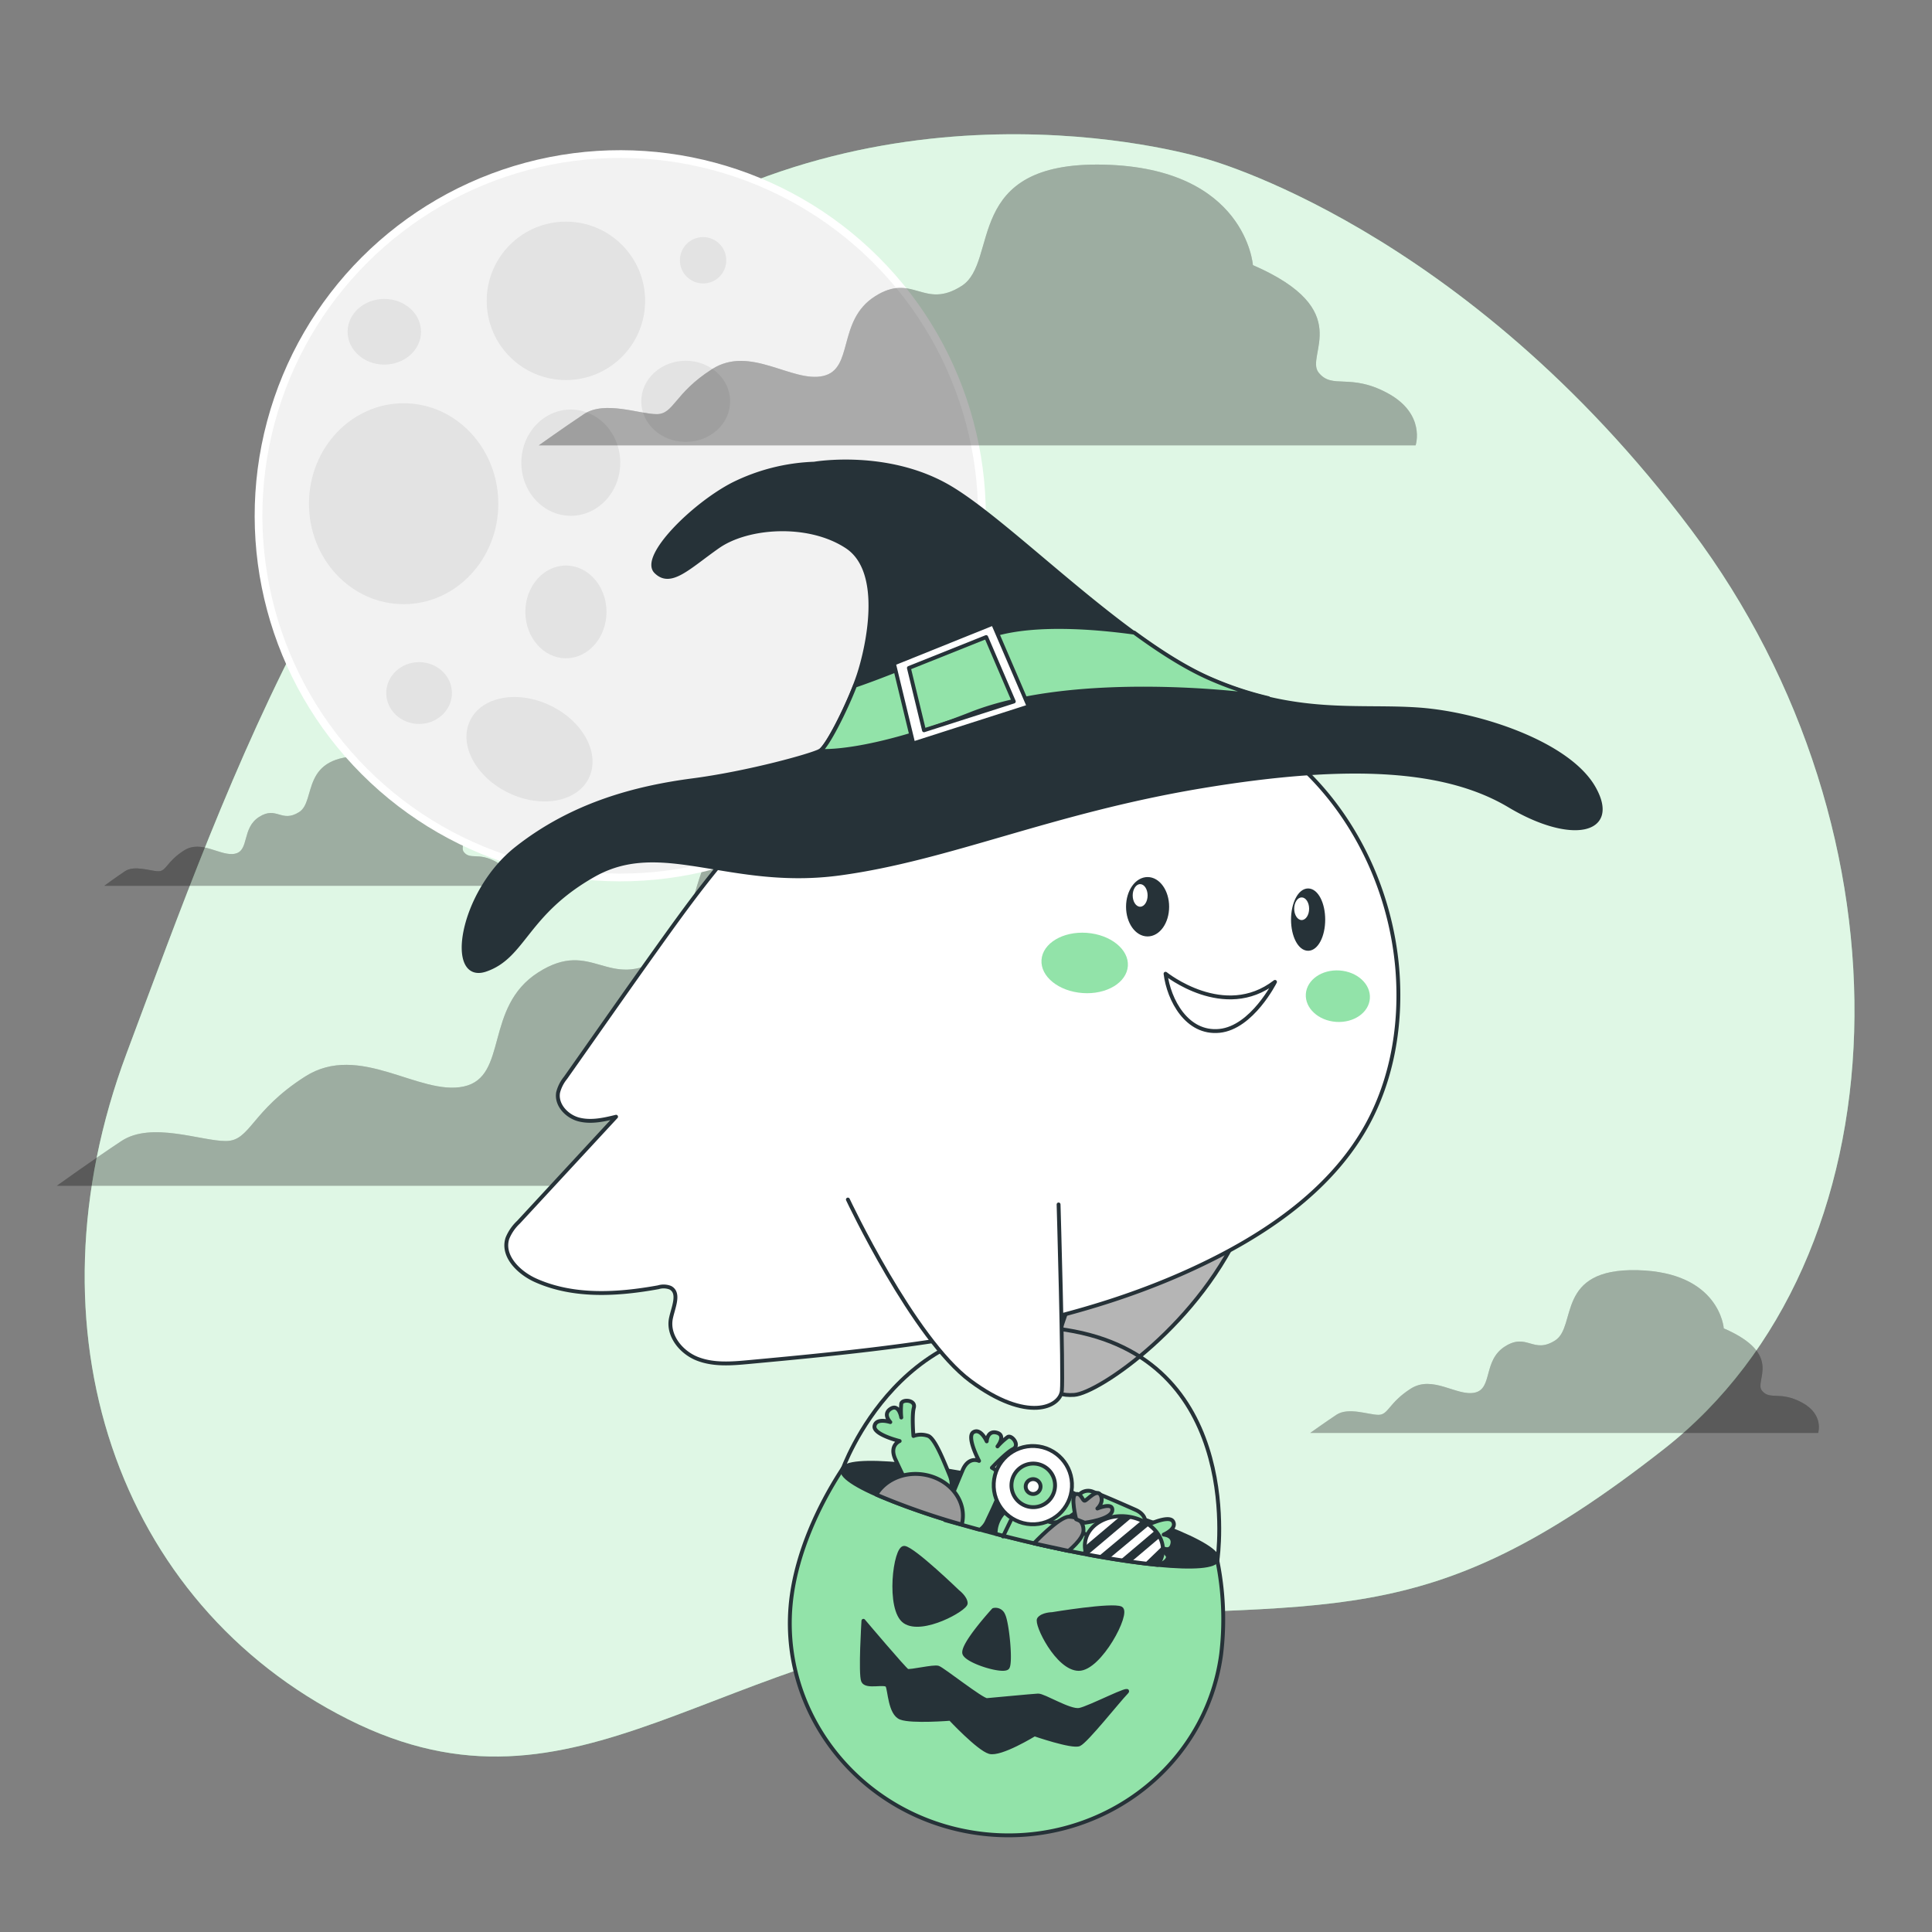<svg xmlns="http://www.w3.org/2000/svg" viewBox="0 0 500 500"><rect x="0" y="0" width="500" height="500" fill="#808080" stroke="none"/><g id="background-simple"><path d="M311.74,41s-78.57-24.38-150,23.11S59.6,200.92,32.76,272.61,30.35,414.92,90.18,445s94.87-19.69,174.94-25.57,102.59,4.9,165.47-44.39,66.13-159.26,7.09-237.92S311.74,41,311.74,41Z" style="fill:#92E3A9"></path><path d="M311.74,41s-78.57-24.38-150,23.11S59.6,200.92,32.76,272.61,30.35,414.92,90.18,445s94.87-19.69,174.94-25.57,102.59,4.9,165.47-44.39,66.13-159.26,7.09-237.92S311.74,41,311.74,41Z" style="fill:#fff;opacity:0.7"></path></g><g id="clouds-2"><g style="opacity:0.3"><path d="M329.32,287.6c-14.12-7.7-20.54-1.28-25.68-7.7s14.12-23.11-24.39-39.8c0,0-2.57-35.95-55.21-37.24s-38.52,35.95-52.64,44.94-18-5.14-32.1,3.85-7.7,27-19.26,29.53-27-11.55-41.08-2.57S64.84,295.3,58.42,295.3s-19.26-5.13-27,0-16.69,11.56-16.69,11.56H339.59S343.44,295.3,329.32,287.6Z"></path><g style="opacity:0.5"><path d="M329.32,287.6c-14.12-7.7-20.54-1.28-25.68-7.7s14.12-23.11-24.39-39.8c0,0-2.57-35.95-55.21-37.24s-38.52,35.95-52.64,44.94-18-5.14-32.1,3.85-7.7,27-19.26,29.53-27-11.55-41.08-2.57S64.84,295.3,58.42,295.3s-19.26-5.13-27,0-16.69,11.56-16.69,11.56H339.59S343.44,295.3,329.32,287.6Z"></path></g></g><g style="opacity:0.3"><path d="M128.32,223c-4.54-2.48-6.61-.41-8.27-2.48s4.55-7.44-7.85-12.82c0,0-.83-11.58-17.79-12s-12.4,11.58-17,14.47-5.79-1.65-10.34,1.24-2.49,8.69-6.21,9.52-8.68-3.73-13.23-.83-4.55,5.38-6.62,5.38-6.2-1.66-8.68,0S27,229.24,27,229.24H131.63S132.87,225.52,128.32,223Z"></path><g style="opacity:0.5"><path d="M128.32,223c-4.54-2.48-6.61-.41-8.27-2.48s4.55-7.44-7.85-12.82c0,0-.83-11.58-17.79-12s-12.4,11.58-17,14.47-5.79-1.65-10.34,1.24-2.49,8.69-6.21,9.52-8.68-3.73-13.23-.83-4.55,5.38-6.62,5.38-6.2-1.66-8.68,0S27,229.24,27,229.24H131.63S132.87,225.52,128.32,223Z"></path></g></g></g><g id="Moon"><circle cx="160.52" cy="133.48" r="93.61" transform="translate(-47.37 152.6) rotate(-45)" style="fill:#f2f2f2;stroke:#fff;stroke-miterlimit:10;stroke-width:2px"></circle><ellipse cx="104.46" cy="130.36" rx="24.5" ry="26" style="fill:#e3e3e3"></ellipse><circle cx="146.46" cy="77.86" r="20.5" style="fill:#e3e3e3"></circle><ellipse cx="146.46" cy="158.36" rx="10.5" ry="12" style="fill:#e3e3e3"></ellipse><ellipse cx="108.46" cy="179.36" rx="8.5" ry="8" style="fill:#e3e3e3"></ellipse><ellipse cx="177.46" cy="103.86" rx="11.5" ry="10.5" style="fill:#e3e3e3"></ellipse><circle cx="181.96" cy="67.36" r="6" style="fill:#e3e3e3"></circle><ellipse cx="99.46" cy="85.86" rx="9.5" ry="8.5" style="fill:#e3e3e3"></ellipse><ellipse cx="147.72" cy="119.74" rx="12.8" ry="13.75" style="fill:#e3e3e3"></ellipse><ellipse cx="137.04" cy="193.89" rx="12.53" ry="17.08" transform="translate(-97.19 232.77) rotate(-64.17)" style="fill:#e3e3e3"></ellipse></g><g id="clouds-1"><g style="opacity:0.3"><path d="M466.37,363c-5.71-3.11-8.31-.52-10.39-3.11s5.72-9.35-9.87-16.11c0,0-1-14.54-22.33-15.06s-15.59,14.54-21.3,18.18-7.27-2.08-13,1.56-3.12,10.91-7.79,11.95-10.91-4.68-16.63-1-5.71,6.75-8.31,6.75-7.79-2.08-10.91,0-6.75,4.68-6.75,4.68H470.53S472.09,366.07,466.37,363Z"></path><g style="opacity:0.5"><path d="M466.37,363c-5.71-3.11-8.31-.52-10.39-3.11s5.72-9.35-9.87-16.11c0,0-1-14.54-22.33-15.06s-15.59,14.54-21.3,18.18-7.27-2.08-13,1.56-3.12,10.91-7.79,11.95-10.91-4.68-16.63-1-5.71,6.75-8.31,6.75-7.79-2.08-10.91,0-6.75,4.68-6.75,4.68H470.53S472.09,366.07,466.37,363Z"></path></g></g><g style="opacity:0.3"><path d="M359.19,101.79c-9.87-5.38-14.35-.89-17.94-5.38s9.86-16.14-17-27.8c0,0-1.8-25.12-38.57-26S258.73,67.71,248.87,74s-12.56-3.59-22.43,2.69S221.06,95.52,213,97.31s-18.84-8.07-28.7-1.79-9.87,11.66-14.35,11.66-13.46-3.59-18.84,0-11.66,8.07-11.66,8.07H366.36S369.05,107.18,359.19,101.79Z"></path><g style="opacity:0.5"><path d="M359.19,101.79c-9.87-5.38-14.35-.89-17.94-5.38s9.86-16.14-17-27.8c0,0-1.8-25.12-38.57-26S258.73,67.71,248.87,74s-12.56-3.59-22.43,2.69S221.06,95.52,213,97.31s-18.84-8.07-28.7-1.79-9.87,11.66-14.35,11.66-13.46-3.59-18.84,0-11.66,8.07-11.66,8.07H366.36S369.05,107.18,359.19,101.79Z"></path></g></g></g><g id="Ghost"><path d="M280.54,326.37S275,342,272.51,350s-.85,11.42,5.49,11,33-18.6,44-45.23" style="fill:#b5b5b5;stroke:#263238;stroke-linecap:round;stroke-linejoin:round"></path><path d="M218.13,380c-6.95,10.57-11.76,22.29-13.22,32.82-4.13,29.77,17.41,57.35,48.11,61.61s58.93-16.44,63-46.21a75.91,75.91,0,0,0-1-24.43Z" style="fill:#92E3A9;stroke:#263238;stroke-linecap:round;stroke-linejoin:round"></path><path d="M247.87,411.91s-11.37-11-13.8-11.33-4.45,16,.08,19.09,15.82-3.26,15.78-4.75S247.87,411.91,247.87,411.91Z" style="fill:#263238;stroke:#263238;stroke-linecap:round;stroke-linejoin:round"></path><path d="M272.3,417.73s15.6-2.59,17.79-1.48-5.43,15.68-10.92,15.66S268,420.24,268.89,419,272.3,417.73,272.3,417.73Z" style="fill:#263238;stroke:#263238;stroke-linecap:round;stroke-linejoin:round"></path><path d="M223.45,419.46s-.86,13.74-.08,15.56,5.66.16,6.28,1.22.64,7.25,3.48,8.32,12.82.26,12.82.26,7.26,7.76,10.13,8.59,11.65-4.57,11.65-4.57,9.74,3.36,11.56,2.58S289.52,440,291.49,438s-9.62,4.07-12.15,4.52-9.2-3.79-10.69-3.72-12,1.08-13.23,1.18S244,432,242.8,431.6s-7.3,1.12-8,.79S223.45,419.46,223.45,419.46Z" style="fill:#263238;stroke:#263238;stroke-linecap:round;stroke-linejoin:round"></path><path d="M257.12,416.66s-8.46,9.24-7.52,11.35,10.23,4.89,11.16,3.53-.12-11.67-1.1-13.54A2.15,2.15,0,0,0,257.12,416.66Z" style="fill:#263238;stroke:#263238;stroke-linecap:round;stroke-linejoin:round"></path><path d="M315.07,403.6c-.9,3.75-23.35,1.59-50.15-4.82S217.13,384.14,218,380.4s23.35-1.59,50.15,4.81S316,399.85,315.07,403.6Z" style="fill:#263238;stroke:#263238;stroke-linecap:round;stroke-linejoin:round"></path><path d="M271,388c-6.61-.91-12.55,2.58-13.27,7.8a7.47,7.47,0,0,0-.07,1.15c2.38.62,4.82,1.24,7.31,1.83,5.42,1.3,10.66,2.42,15.58,3.35a7.6,7.6,0,0,0,1.11-3C282.33,393.9,277.56,388.92,271,388Z" style="fill:#92E3A9;stroke:#263238;stroke-linecap:round;stroke-linejoin:round"></path><path d="M218,380.4s15.58-44.4,60-35.85,37.09,59.05,37.09,59.05" style="fill:none;stroke:#263238;stroke-linecap:round;stroke-linejoin:round"></path><path d="M294,390.8s-8.33-3.71-11-4.67a3.18,3.18,0,0,0-3.85.85,11.66,11.66,0,0,1-4.34-2.77c-1.52-1.78-5.25-3.28-4.94-1.27s3.49,3.23,3.49,3.23-5.38-.94-4.9,1.29,4.78,2.44,4.78,2.44-4.51,2.71-1.92,3.86,6.58-2,6.58-2-1.22,3.18,2.64,5.09,9,4.59,10.85,4.06a5.63,5.63,0,0,0,2.91-2.55s3.82,3.68,4.73,5.58,3.78-.27,3.14-1.34a17.54,17.54,0,0,0-2.38-2.69s2.82,2.36,3.55-.1-2.18-2.66-2.18-2.66,3.54-1.48,2.43-3.4-7.46,1.33-7.46,1.33S297.48,392.47,294,390.8Z" style="fill:#92E3A9;stroke:#263238;stroke-linecap:round;stroke-linejoin:round"></path><path d="M231.66,377.54s3.85,8.27,5.2,10.72a3.75,3.75,0,0,0,1.68,1.67l.66.21a2.78,2.78,0,0,0,1.12,0l.21.41c2.29.73,4.73,1.5,7,2.18a9.7,9.7,0,0,0-.81-.9s5.19.91,4-1.66-6.3-2.78-6.3-2.78,3-1.59,1.36-5.57-3.77-9.38-5.51-10.19a5.62,5.62,0,0,0-3.87,0s-.46-5.28.1-7.32-3-2.28-3.25-1.05a17.48,17.48,0,0,0,0,3.59s-.58-3.63-2.74-2.26-.1,3.45-.1,3.45-3.65-1.22-4.08,1,6.5,3.9,6.5,3.9S230.11,374,231.66,377.54Z" style="fill:#92E3A9;stroke:#263238;stroke-linecap:round;stroke-linejoin:round"></path><path d="M253.59,395.91a5.29,5.29,0,0,0,1.86-2.28c1.84-3.9,4.42-9.08,3.85-10.92a5.6,5.6,0,0,0-2.6-2.86s3.61-3.89,5.49-4.84-.34-3.77-1.4-3.11a17.31,17.31,0,0,0-2.64,2.43s2.3-2.86-.17-3.55-2.62,2.24-2.62,2.24-1.54-3.52-3.44-2.38,1.46,7.44,1.46,7.44-2.59-1.29-4.19,2.25c0,0-3.56,8.4-4.46,11a3.79,3.79,0,0,0-.17,2.08Z" style="fill:#92E3A9;stroke:#263238;stroke-linecap:round;stroke-linejoin:round"></path><path d="M267.58,399.43s6.48-6.87,9-6.9,3.92,1.52,3.82,3.67-3.87,5.17-3.87,5.17Z" style="fill:#999;stroke:#263238;stroke-linecap:round;stroke-linejoin:round"></path><path d="M278.5,393.18s-1.52-6.11-.09-6.5,1.72,1.81,2.33,1.7,3.21-3.3,4.12-1.4-.86,3.42-.86,3.42,4.18-1.78,3.86.54-7.13,3.14-7.13,3.14Z" style="fill:#999;stroke:#263238;stroke-linecap:round;stroke-linejoin:round"></path><path d="M238.79,381.58c-5.07-.7-9.77,1.52-12,5.23a184.06,184.06,0,0,0,22.12,7.74c.08-.33.15-.67.2-1C249.93,387.83,245.3,382.48,238.79,381.58Z" style="fill:#999;stroke:#263238;stroke-linecap:round;stroke-linejoin:round"></path><circle cx="267.32" cy="384.39" r="10.13" transform="translate(-130.34 631.54) rotate(-87.05)" style="fill:#fff;stroke:#263238;stroke-linecap:round;stroke-linejoin:round"></circle><line x1="261.6" y1="393.47" x2="259.58" y2="397.64" style="fill:#fff;stroke:#263238;stroke-linecap:round;stroke-linejoin:round"></line><path d="M271.16,388.62a5.64,5.64,0,1,1,.42-8A5.64,5.64,0,0,1,271.16,388.62Z" style="fill:#92E3A9;stroke:#263238;stroke-linecap:round;stroke-linejoin:round"></path><path d="M268.65,386.15a1.92,1.92,0,1,1,.15-2.71A1.91,1.91,0,0,1,268.65,386.15Z" style="fill:#fff;stroke:#263238;stroke-linecap:round;stroke-linejoin:round"></path><path d="M299.6,405a6.69,6.69,0,0,0,1.3-3.1c.61-4.42-3.39-8.63-8.93-9.4s-10.53,2.19-11.15,6.62a6.6,6.6,0,0,0,.34,3.15C288.1,403.56,294.38,404.48,299.6,405Z" style="fill:#fff;stroke:#263238;stroke-linecap:round;stroke-linejoin:round"></path><path d="M297.45,394.69a10.76,10.76,0,0,0-2-1.19l-11.19,9.32,2.85.48Z" style="fill:#263238"></path><path d="M281.16,402.26l.39.07L293,392.67q-.5-.1-1-.18a12.78,12.78,0,0,0-2-.12l-9.17,7.74A6.91,6.91,0,0,0,281.16,402.26Z" style="fill:#263238"></path><path d="M300.21,397.9a8.43,8.43,0,0,0-1.25-1.82l-9.07,7.67,2.9.42Z" style="fill:#263238"></path><path d="M300.41,403.59a6.52,6.52,0,0,0,.49-1.7,6.85,6.85,0,0,0,0-1.81l-4.7,4.53c1,.12,1.92.23,2.84.32Z" style="fill:#263238"></path><path d="M196,213c-9.89,10-18.15,21.45-26.45,33.08-7.79,10.9-15.46,21.9-23.19,32.86a9.8,9.8,0,0,0-1.92,3.79c-.57,3.2,2.26,6.2,5.4,7s6.45.06,9.6-.72L134.19,316.3a11.82,11.82,0,0,0-2.87,4.16c-1.51,4.66,3.06,9.07,7.55,11,9.78,4.28,21,3.58,31.5,1.68a4.77,4.77,0,0,1,3.13.13c2.53,1.38.7,5.12.13,7.95-.88,4.43,2.64,8.78,6.85,10.43s8.9,1.26,13.39.84c42-3.88,85.16-8.3,122.5-27.89,14.94-7.84,29.05-18.46,37.27-33.19,6.78-12.18,9.11-26.54,8-40.44-1.75-21.36-11.91-42.18-28.57-55.67-18.59-15.06-44-20.15-67.71-17.06a120.6,120.6,0,0,0-54.62,22A117.43,117.43,0,0,0,196,213Z" style="fill:#fff;stroke:#263238;stroke-linecap:round;stroke-linejoin:round"></path><path d="M219.43,310.44s16.91,35.93,31.7,46.92,23.26,6.77,23.68,2.54-.85-48.19-.85-48.19" style="fill:#fff;stroke:#263238;stroke-linecap:round;stroke-linejoin:round"></path><path d="M302.07,234.66c0,4-2.27,7.19-5.08,7.19s-5.07-3.22-5.07-7.19,2.27-7.18,5.07-7.18S302.07,230.7,302.07,234.66Z" style="fill:#263238;stroke:#263238;stroke-linecap:round;stroke-linejoin:round"></path><path d="M342.46,238c0,4.17-1.75,7.56-3.92,7.56s-3.92-3.39-3.92-7.56,1.75-7.57,3.92-7.57S342.46,233.83,342.46,238Z" style="fill:#263238;stroke:#263238;stroke-linecap:round;stroke-linejoin:round"></path><path d="M301.64,252s15.22,12.26,28.33,2.11c0,0-5.92,11.84-14.38,12.68S302.49,258.76,301.64,252Z" style="fill:#fff;stroke:#263238;stroke-linecap:round;stroke-linejoin:round"></path><path d="M291.89,250c-.3,4.31-5.54,7.45-11.72,7s-10.93-4.27-10.63-8.58,5.55-7.45,11.72-7S292.19,245.72,291.89,250Z" style="fill:#92E3A9"></path><path d="M354.52,258.39c-.25,3.67-4.17,6.39-8.75,6.07s-8.08-3.56-7.82-7.23,4.17-6.39,8.75-6.07S354.78,254.71,354.52,258.39Z" style="fill:#92E3A9"></path><path d="M297,231.74c0,1.61-.86,2.92-1.93,2.92s-1.93-1.31-1.93-2.92.87-2.93,1.93-2.93S297,230.12,297,231.74Z" style="fill:#fff"></path><ellipse cx="336.87" cy="235.18" rx="1.93" ry="2.93" style="fill:#fff"></ellipse><path d="M210.71,120a51.09,51.09,0,0,0-21.06,5.36c-10.34,5.36-23.74,18.76-19.91,22.59s8.42-1.15,16.08-6.51,23.36-6.51,33.31,0,5.36,26.42,3.07,33.32-8,18.38-10,19.53-18.38,5.74-32.93,7.65-31,6.13-45.57,17.62-18,34.84-8,31.4,10.34-14.55,28-24.51,35.23,3.45,63.57-.38S272,210,311,203.51s63.57-4.6,79.65,5,28.34,6.9,21.83-4.59-29.49-19.15-45.19-20.3-31.78,1.92-54.37-8-50.93-39.82-67-49.39S210.71,120,210.71,120Z" style="fill:#263238;stroke:#263238;stroke-linecap:round;stroke-linejoin:round"></path><path d="M313,175.55c-6.18-2.72-12.79-6.94-19.46-11.82-10.5-1.44-25.22-2.56-35.68.34-12.15,3.36-25.16,9.5-36.58,13.38-2.66,6.84-7.3,15.86-9,16.87,0,0,11.87,1.14,39.06-9.58s71.6-5,71.6-5l5,1.14.29-.21A87.62,87.62,0,0,1,313,175.55Z" style="fill:#92E3A9;stroke:#263238;stroke-linecap:round;stroke-linejoin:round"></path><path d="M257,161.39l-25.65,10.33,5,20.68,29.87-9.57Zm-21.78,11.48,20-8,7.15,16.68L239.13,189Z" style="fill:#fff;stroke:#263238;stroke-linecap:round;stroke-linejoin:round"></path></g></svg>

